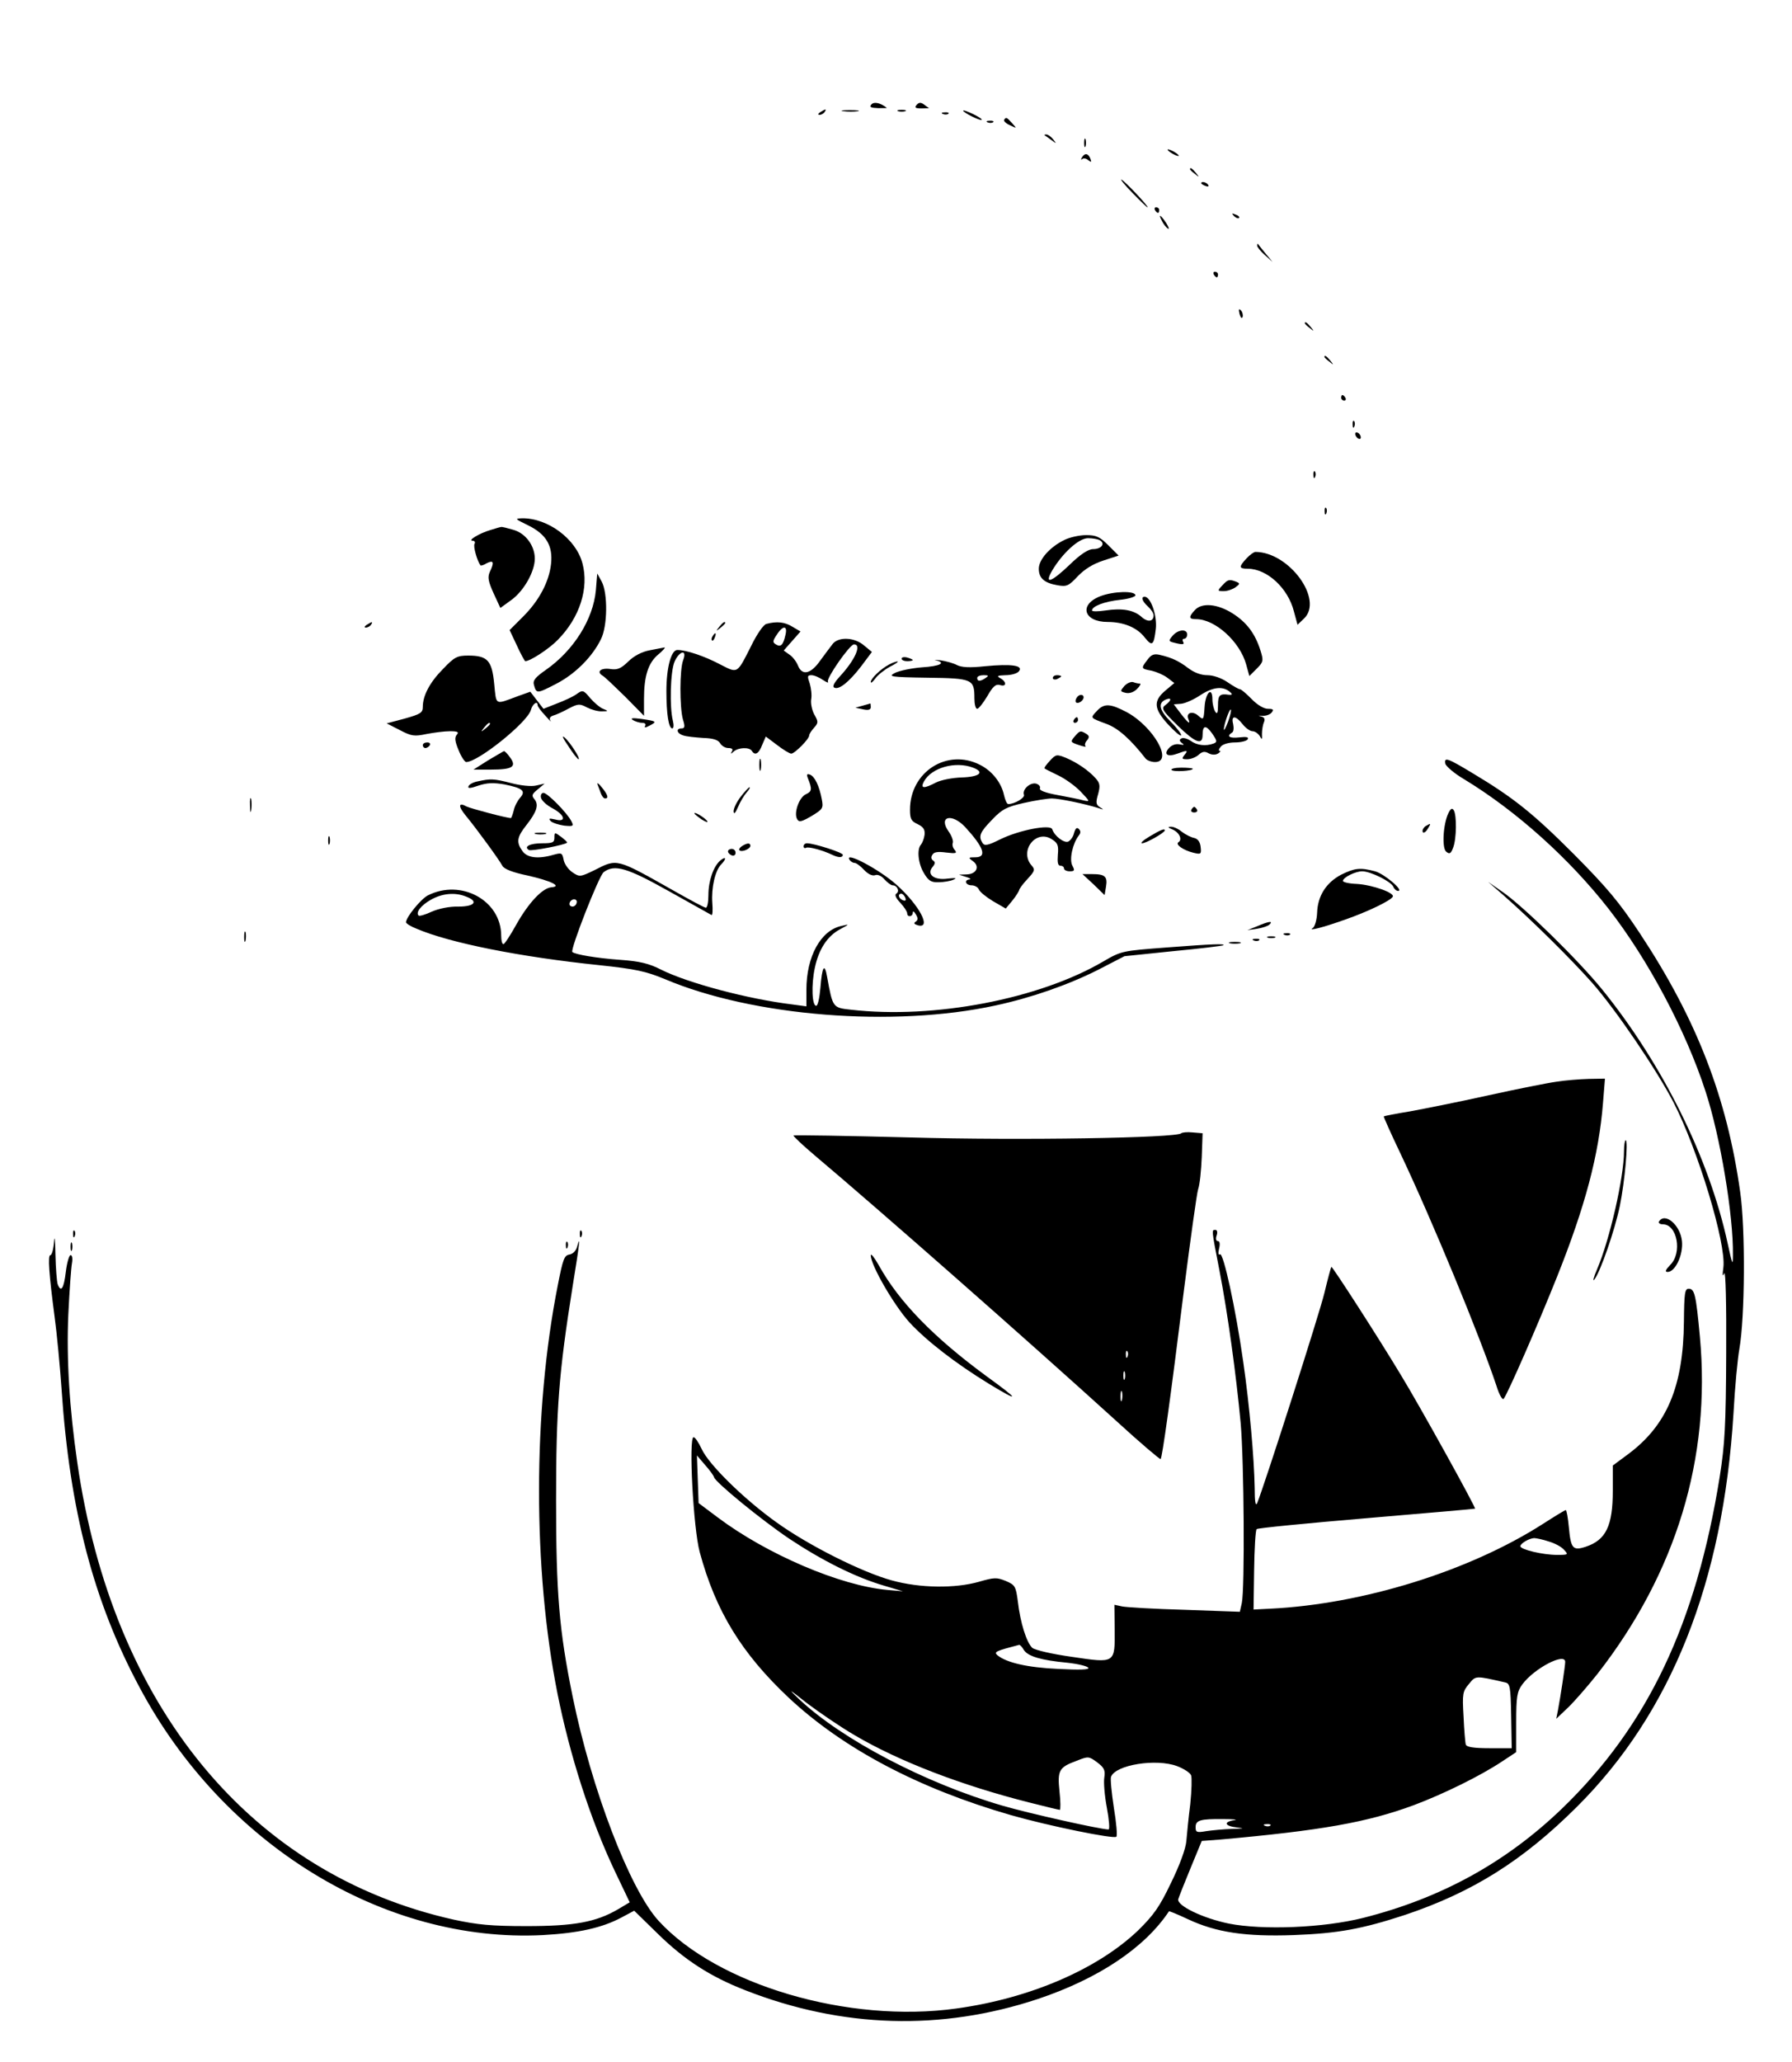 <?xml version="1.0" standalone="no"?>
<!DOCTYPE svg PUBLIC "-//W3C//DTD SVG 20010904//EN"
 "http://www.w3.org/TR/2001/REC-SVG-20010904/DTD/svg10.dtd">
<svg version="1.0" xmlns="http://www.w3.org/2000/svg"
 width="640pt" height="736pt" viewBox="0 0 640 736"
 preserveAspectRatio="xMidYMid meet">

<g transform="translate(0,736) scale(0.1,-0.1)"
fill="#000000" stroke="none">
<path d="M3112 6987 c-8 -9 -2 -12 24 -13 19 0 33 0 31 1 -22 18 -46 23 -55
12z"/>
<path d="M3274 6986 c-9 -10 -5 -13 17 -13 16 0 28 1 27 1 -2 1 -10 7 -18 13
-11 8 -18 8 -26 -1z"/>
<path d="M2930 6960 c-9 -6 -10 -10 -3 -10 6 0 15 5 18 10 8 12 4 12 -15 0z"/>
<path d="M3013 6963 c15 -2 37 -2 50 0 12 2 0 4 -28 4 -27 0 -38 -2 -22 -4z"/>
<path d="M3208 6963 c6 -2 18 -2 25 0 6 3 1 5 -13 5 -14 0 -19 -2 -12 -5z"/>
<path d="M3440 6965 c0 -7 61 -37 66 -33 2 3 -12 12 -31 21 -19 9 -35 15 -35
12z"/>
<path d="M3368 6953 c7 -3 16 -2 19 1 4 3 -2 6 -13 5 -11 0 -14 -3 -6 -6z"/>
<path d="M3586 6932 c-2 -4 7 -13 21 -19 25 -12 25 -12 8 7 -20 22 -22 23 -29
12z"/>
<path d="M3528 6923 c7 -3 16 -2 19 1 4 3 -2 6 -13 5 -11 0 -14 -3 -6 -6z"/>
<path d="M3731 6877 c2 -1 13 -9 24 -17 19 -14 19 -14 6 3 -7 9 -18 17 -24 17
-6 0 -8 -1 -6 -3z"/>
<path d="M3872 6850 c0 -14 2 -19 5 -12 2 6 2 18 0 25 -3 6 -5 1 -5 -13z"/>
<path d="M4170 6826 c0 -3 9 -10 20 -16 11 -6 20 -8 20 -6 0 3 -9 10 -20 16
-11 6 -20 8 -20 6z"/>
<path d="M3864 6798 c-4 -7 -4 -10 1 -6 4 4 14 3 22 -4 11 -8 12 -7 7 6 -7 19
-20 21 -30 4z"/>
<path d="M4250 6756 c0 -2 8 -10 18 -17 15 -13 16 -12 3 4 -13 16 -21 21 -21
13z"/>
<path d="M4045 6671 c27 -28 51 -51 53 -51 8 0 -82 95 -93 99 -5 2 12 -20 40
-48z"/>
<path d="M4290 6706 c0 -2 7 -7 16 -10 8 -3 12 -2 9 4 -6 10 -25 14 -25 6z"/>
<path d="M4125 6610 c3 -5 8 -10 11 -10 2 0 4 5 4 10 0 6 -5 10 -11 10 -5 0
-7 -4 -4 -10z"/>
<path d="M4407 6589 c7 -7 15 -10 18 -7 3 3 -2 9 -12 12 -14 6 -15 5 -6 -5z"/>
<path d="M4150 6571 c5 -11 15 -23 21 -27 6 -3 3 5 -6 20 -20 30 -30 35 -15 7z"/>
<path d="M4490 6483 c0 -5 12 -20 28 -34 l27 -24 -25 30 c-14 17 -26 32 -27
34 -2 2 -3 0 -3 -6z"/>
<path d="M4335 6380 c3 -5 8 -10 11 -10 2 0 4 5 4 10 0 6 -5 10 -11 10 -5 0
-7 -4 -4 -10z"/>
<path d="M4427 6239 c4 -13 8 -18 11 -10 2 7 -1 18 -6 23 -8 8 -9 4 -5 -13z"/>
<path d="M4660 6206 c0 -2 8 -10 18 -17 15 -13 16 -12 3 4 -13 16 -21 21 -21
13z"/>
<path d="M4730 6086 c0 -2 8 -10 18 -17 15 -13 16 -12 3 4 -13 16 -21 21 -21
13z"/>
<path d="M4790 5940 c0 -5 5 -10 11 -10 5 0 7 5 4 10 -3 6 -8 10 -11 10 -2 0
-4 -4 -4 -10z"/>
<path d="M4831 5844 c0 -11 3 -14 6 -6 3 7 2 16 -1 19 -3 4 -6 -2 -5 -13z"/>
<path d="M4840 5811 c0 -5 5 -13 10 -16 6 -3 10 -2 10 4 0 5 -4 13 -10 16 -5
3 -10 2 -10 -4z"/>
<path d="M4691 5664 c0 -11 3 -14 6 -6 3 7 2 16 -1 19 -3 4 -6 -2 -5 -13z"/>
<path d="M4731 5534 c0 -11 3 -14 6 -6 3 7 2 16 -1 19 -3 4 -6 -2 -5 -13z"/>
<path d="M1886 5485 c65 -32 89 -73 82 -138 -7 -64 -43 -131 -99 -187 l-49
-49 26 -55 c14 -31 28 -56 30 -56 18 0 86 45 116 76 79 80 112 185 88 274 -23
86 -123 161 -215 160 -28 -1 -26 -2 21 -25z"/>
<path d="M1751 5468 c-38 -11 -83 -38 -63 -38 7 0 10 -5 7 -11 -6 -8 9 -61 21
-77 1 -2 12 1 23 8 24 12 27 3 10 -32 -8 -19 -5 -34 14 -76 l24 -52 40 29 c44
32 83 101 83 147 0 46 -33 91 -77 103 -21 6 -40 11 -43 10 -3 0 -20 -5 -39
-11z"/>
<path d="M3802 5433 c-52 -25 -92 -70 -92 -103 0 -34 20 -51 67 -59 33 -6 40
-2 72 32 24 25 54 44 91 56 l55 18 -37 37 c-30 30 -43 36 -79 36 -24 0 -59 -8
-77 -17z m127 -2 c19 -12 4 -31 -25 -31 -17 0 -45 -18 -83 -55 -67 -64 -93
-73 -63 -21 37 62 94 114 127 115 17 0 36 -3 44 -8z"/>
<path d="M4452 5367 c-28 -30 -28 -37 4 -37 69 0 144 -69 165 -152 l13 -48 23
22 c71 67 -52 237 -173 238 -6 0 -20 -10 -32 -23z"/>
<path d="M2128 5252 c-10 -103 -79 -213 -177 -282 -39 -27 -49 -39 -44 -55 9
-32 11 -31 79 4 68 35 129 96 160 159 24 47 25 164 3 206 l-16 29 -5 -61z"/>
<path d="M4365 5270 c-18 -19 -17 -20 6 -20 13 0 32 7 42 14 16 12 16 14 1 20
-24 9 -29 8 -49 -14z"/>
<path d="M3930 5232 c-78 -30 -60 -92 26 -92 57 0 105 -20 132 -55 27 -34 33
-29 40 31 5 46 -18 114 -40 114 -14 0 -9 -16 12 -35 11 -10 20 -24 20 -31 0
-23 -21 -26 -43 -6 -28 25 -69 32 -129 23 -27 -4 -48 -4 -48 0 0 15 44 32 100
38 30 3 55 11 55 16 0 17 -78 15 -125 -3z"/>
<path d="M4267 5182 c-23 -25 -21 -32 5 -32 68 0 157 -81 179 -163 l11 -40 26
26 c24 24 25 29 14 64 -19 61 -49 101 -99 133 -55 35 -111 40 -136 12z"/>
<path d="M1310 5130 c-9 -6 -10 -10 -3 -10 6 0 15 5 18 10 8 12 4 12 -15 0z"/>
<path d="M2569 5123 c-13 -16 -12 -17 4 -4 9 7 17 15 17 17 0 8 -8 3 -21 -13z"/>
<path d="M2737 5133 c-10 -2 -34 -37 -53 -76 -53 -105 -48 -101 -113 -68 -55
29 -120 51 -152 51 -22 0 -39 -63 -39 -147 0 -81 8 -133 21 -133 5 0 6 12 2
28 -12 47 -9 175 6 210 17 39 46 46 31 6 -13 -32 -13 -169 -1 -212 8 -25 7
-32 -5 -32 -21 0 -17 -18 6 -25 11 -4 43 -7 71 -9 36 -1 54 -7 61 -19 5 -9 18
-17 29 -17 13 0 18 -4 13 -12 -6 -10 -4 -10 7 0 16 14 55 16 64 2 11 -18 25
-11 37 21 l13 30 40 -30 c22 -17 45 -31 51 -31 12 0 64 52 64 65 0 5 8 17 17
27 16 18 16 22 1 48 -8 15 -13 39 -11 53 3 15 0 40 -5 57 -9 26 -9 30 6 30 10
0 28 -8 41 -17 14 -9 21 -12 18 -6 -7 11 78 133 93 133 29 0 3 -57 -52 -116
-18 -20 -26 -34 -19 -38 16 -10 52 18 96 75 l39 52 -28 23 c-33 29 -89 32
-111 7 -8 -10 -28 -37 -45 -60 -34 -49 -65 -56 -80 -19 -5 13 -18 31 -30 39
l-21 15 30 34 30 34 -29 17 c-27 17 -56 20 -93 10z m68 -40 c-8 -36 -17 -44
-34 -33 -12 7 -12 12 3 34 22 35 40 34 31 -1z"/>
<path d="M4188 5091 c-15 -18 -15 -20 5 -25 31 -8 39 -7 32 4 -3 6 -1 10 4 10
6 0 11 7 11 15 0 21 -32 19 -52 -4z"/>
<path d="M2545 5089 c-4 -6 -5 -12 -2 -15 2 -3 7 2 10 11 7 17 1 20 -8 4z"/>
<path d="M2321 5039 c-28 -5 -57 -20 -77 -40 -26 -25 -39 -31 -64 -27 -33 5
-51 -9 -29 -23 8 -4 44 -39 82 -76 l67 -68 0 60 c0 82 15 129 51 159 17 14 27
26 22 25 -4 -1 -28 -5 -52 -10z"/>
<path d="M4098 5005 c-24 -31 -23 -32 15 -39 17 -4 43 -15 56 -25 l25 -19 -32
-27 c-44 -37 -41 -65 9 -120 23 -25 44 -43 47 -40 3 3 -13 25 -36 48 -43 43
-48 69 -16 81 19 7 18 -4 -3 -20 -17 -12 -13 -19 44 -75 63 -61 88 -70 88 -32
0 35 12 36 34 5 18 -26 19 -31 5 -36 -27 -10 -59 -7 -82 10 -12 8 -27 12 -33
8 -8 -4 -7 -9 2 -16 10 -7 8 -8 -8 -5 -13 3 -28 -2 -38 -13 -21 -23 -5 -33 30
-20 35 13 40 13 25 -5 -10 -13 -9 -15 10 -15 13 0 31 7 41 16 13 12 22 13 36
5 12 -6 25 -6 34 0 7 5 10 9 5 9 -5 0 -3 7 4 15 7 9 29 15 51 15 21 0 41 5 45
11 5 8 -4 10 -30 7 -35 -4 -47 4 -26 17 6 3 7 17 4 31 -8 31 9 31 34 -1 11
-14 27 -25 35 -25 9 0 20 -8 26 -17 8 -15 9 -13 8 7 0 14 3 33 7 42 5 11 2 18
-11 21 -11 3 -9 3 4 2 13 -1 28 4 34 11 9 11 7 14 -13 14 -14 0 -38 14 -58 35
-19 19 -37 35 -42 35 -4 0 -24 11 -44 25 -22 15 -51 25 -72 25 -22 0 -47 9
-68 25 -33 25 -59 38 -104 48 -19 4 -29 0 -42 -18z m297 -117 c7 -6 5 -9 -5
-8 -34 5 -40 -1 -40 -37 0 -28 -3 -34 -10 -23 -5 8 -10 28 -10 43 0 49 -25 25
-28 -27 -3 -46 -4 -47 -22 -31 -21 19 -45 11 -36 -11 9 -22 0 -16 -27 19 l-25
33 26 2 c14 1 46 15 71 32 45 29 81 32 106 8z m-9 -104 c-8 -21 -15 -34 -15
-28 -1 15 20 76 25 71 2 -2 -2 -21 -10 -43z"/>
<path d="M1583 4973 c-48 -48 -73 -96 -73 -136 0 -21 -8 -26 -65 -42 l-64 -17
47 -24 c42 -22 52 -23 95 -14 26 5 64 10 84 10 28 0 33 -3 24 -13 -8 -10 -6
-24 7 -55 9 -23 22 -42 27 -42 43 0 220 143 231 186 6 22 24 34 24 17 0 -5 13
-22 28 -38 15 -17 23 -25 18 -18 -5 9 -2 15 10 19 11 3 35 14 55 25 33 17 39
18 65 4 16 -8 40 -15 54 -14 23 0 24 1 4 9 -11 4 -32 22 -46 38 -24 29 -27 30
-48 15 -12 -9 -44 -24 -71 -34 l-48 -19 -24 31 -23 30 -45 -16 c-83 -31 -76
-34 -84 44 -8 84 -24 101 -93 101 -39 0 -49 -5 -89 -47z m167 -197 c0 -2 -8
-10 -17 -17 -16 -13 -17 -12 -4 4 13 16 21 21 21 13z"/>
<path d="M3220 5009 c0 -5 9 -9 20 -9 11 0 20 2 20 4 0 2 -9 6 -20 9 -11 3
-20 1 -20 -4z"/>
<path d="M3343 5003 c37 -9 14 -21 -51 -25 -37 -3 -80 -12 -96 -20 -25 -13
-17 -15 116 -17 161 -2 168 -5 168 -73 0 -21 4 -38 10 -38 5 0 21 20 36 45 20
35 30 44 45 40 24 -8 25 11 2 24 -15 8 -11 10 18 11 20 0 42 6 48 14 17 21
-27 27 -121 18 -55 -6 -84 -4 -100 4 -13 7 -39 14 -58 17 -19 2 -27 2 -17 0z
m177 -63 c-19 -13 -30 -13 -30 0 0 6 10 10 23 10 18 0 19 -2 7 -10z"/>
<path d="M3175 4988 c-30 -16 -65 -50 -65 -62 0 -6 7 0 16 12 8 12 32 31 52
42 20 10 33 19 27 19 -5 0 -19 -5 -30 -11z"/>
<path d="M3760 4940 c0 -5 7 -7 15 -4 8 4 15 8 15 10 0 2 -7 4 -15 4 -8 0 -15
-4 -15 -10z"/>
<path d="M4016 4912 c-16 -19 -16 -20 4 -25 14 -3 29 2 41 14 10 10 15 19 10
19 -5 0 -16 2 -23 5 -8 3 -22 -3 -32 -13z"/>
<path d="M3845 4869 c-4 -6 -5 -13 -2 -16 7 -7 27 6 27 18 0 12 -17 12 -25 -2z"/>
<path d="M3080 4841 l-25 -7 28 -6 c19 -4 27 -1 27 8 0 8 -1 14 -2 13 -2 -1
-14 -4 -28 -8z"/>
<path d="M3919 4824 c-26 -28 -28 -25 33 -48 41 -15 85 -54 139 -123 5 -7 21
-13 34 -13 66 0 -5 125 -99 177 -60 32 -82 33 -107 7z"/>
<path d="M2260 4790 c8 -5 23 -10 33 -10 11 0 15 -5 11 -11 -4 -7 1 -7 16 1
27 14 26 16 -30 24 -31 4 -40 3 -30 -4z"/>
<path d="M3835 4790 c-3 -5 -1 -10 4 -10 6 0 11 5 11 10 0 6 -2 10 -4 10 -3 0
-8 -4 -11 -10z"/>
<path d="M3838 4731 c-16 -19 -15 -20 14 -30 18 -6 29 -8 25 -5 -4 4 -2 14 5
21 9 11 9 17 -3 24 -20 12 -22 12 -41 -10z"/>
<path d="M2029 4698 c17 -27 34 -48 37 -48 9 0 -30 61 -50 78 -11 9 -5 -4 13
-30z"/>
<path d="M1510 4700 c0 -5 4 -10 9 -10 6 0 13 5 16 10 3 6 -1 10 -9 10 -9 0
-16 -4 -16 -10z"/>
<path d="M1743 4646 l-52 -33 62 0 c77 0 93 10 69 43 -9 13 -19 23 -22 23 -3
-1 -28 -16 -57 -33z"/>
<path d="M3750 4645 c-13 -14 -22 -26 -19 -28 2 -2 24 -13 49 -25 25 -12 61
-38 80 -58 33 -35 34 -36 10 -31 -13 4 -55 12 -92 19 -45 8 -67 17 -64 24 3 7
-4 14 -14 17 -21 5 -50 -21 -43 -40 4 -11 -34 -33 -56 -33 -5 0 -11 14 -15 31
-9 44 -42 87 -86 109 -117 60 -250 -25 -250 -160 0 -33 4 -41 28 -52 20 -10
26 -19 24 -38 -2 -14 -8 -29 -13 -35 -15 -16 -10 -68 11 -102 16 -27 26 -33
52 -32 18 0 42 4 53 9 14 6 8 7 -20 4 -49 -7 -77 15 -54 42 9 11 10 17 1 23
-6 4 -8 12 -2 20 5 10 20 12 49 8 35 -4 40 -3 31 9 -7 7 -10 19 -7 26 2 7 -4
25 -15 40 -38 54 11 67 59 16 67 -73 79 -108 36 -108 -25 0 -26 -1 -8 -14 25
-18 13 -46 -22 -47 l-28 -1 25 -8 c14 -4 19 -8 13 -9 -22 -2 -14 -21 7 -21 11
0 23 -7 26 -15 4 -9 26 -27 51 -42 l45 -26 24 29 c13 16 23 33 24 37 0 4 13
22 30 40 26 28 27 33 15 47 -47 52 15 132 72 94 21 -13 24 -22 21 -55 -2 -27
0 -39 9 -39 7 0 13 -4 13 -10 0 -5 9 -10 20 -10 18 0 19 3 10 20 -12 22 1 80
23 108 7 9 7 16 0 23 -7 7 -12 3 -17 -14 -3 -14 -13 -27 -21 -31 -15 -6 -49
20 -57 44 -6 19 -119 -3 -186 -36 -44 -22 -56 -24 -63 -13 -15 24 -10 38 34
83 36 38 52 46 114 60 40 9 85 16 100 16 26 0 122 -20 168 -35 17 -6 18 -5 3
4 -14 9 -15 17 -6 47 8 30 6 39 -9 56 -25 28 -66 56 -106 73 -33 13 -36 13
-57 -10z m-275 -25 c43 -16 24 -33 -40 -35 -34 -1 -74 -9 -92 -18 -44 -23 -57
-22 -43 4 27 49 112 73 175 49z"/>
<path d="M2712 4630 c0 -19 2 -27 5 -17 2 9 2 25 0 35 -3 9 -5 1 -5 -18z"/>
<path d="M5162 4634 c2 -9 32 -35 68 -56 186 -113 375 -283 515 -462 141 -181
276 -435 346 -651 53 -161 100 -445 98 -584 0 -41 -2 -37 -19 42 -66 303 -231
637 -447 904 -84 104 -285 301 -359 351 l-49 34 55 -48 c98 -86 241 -227 318
-314 84 -96 227 -306 289 -425 88 -171 188 -503 178 -588 -4 -29 -3 -36 3 -22
5 11 8 -108 7 -285 -1 -258 -5 -326 -23 -440 -84 -526 -258 -891 -564 -1186
-201 -193 -433 -320 -711 -390 -140 -35 -356 -44 -478 -20 -93 19 -186 64
-181 87 2 7 22 58 44 111 l40 97 66 5 c358 32 525 61 692 123 104 39 237 104
315 156 l50 33 0 106 c0 93 3 110 22 136 42 57 153 115 153 80 0 -14 -17 -126
-26 -173 l-6 -30 42 40 c23 22 70 76 105 120 281 360 406 770 366 1204 -14
151 -19 171 -40 171 -14 0 -16 -16 -17 -117 -2 -232 -61 -371 -200 -474 l-54
-40 0 -89 c0 -126 -24 -177 -97 -201 -46 -15 -53 -6 -60 70 -3 33 -8 61 -11
61 -3 0 -39 -22 -81 -49 -264 -169 -644 -287 -975 -303 l-59 -3 2 140 c1 77 5
143 9 147 4 4 180 21 392 39 212 18 386 33 388 34 4 3 -198 368 -266 479 -80
133 -244 387 -247 384 -2 -2 -13 -43 -25 -93 -18 -75 -214 -686 -240 -750 -6
-13 -9 5 -9 55 -2 105 -18 291 -41 450 -27 190 -71 391 -83 383 -6 -4 -7 4 -3
21 4 16 2 26 -4 26 -7 0 -9 8 -5 20 4 11 2 20 -4 20 -14 0 -15 5 14 -144 30
-155 60 -374 76 -546 12 -135 15 -591 4 -642 l-7 -31 -197 7 c-108 3 -208 9
-223 12 l-28 6 1 -87 c1 -123 3 -122 -152 -99 -72 10 -131 24 -142 32 -20 18
-43 88 -52 167 -7 53 -10 58 -43 72 -32 13 -41 13 -96 -3 -85 -24 -210 -23
-311 5 -106 29 -298 125 -413 208 -116 83 -241 206 -266 261 -11 23 -23 42
-29 42 -18 0 -1 -326 22 -410 57 -211 150 -362 318 -520 195 -182 464 -324
794 -419 133 -38 367 -86 376 -77 4 3 0 50 -9 104 -8 53 -13 103 -10 110 16
43 162 66 236 38 24 -9 47 -24 50 -33 3 -8 2 -54 -3 -102 -6 -47 -12 -107 -14
-132 -2 -27 -24 -87 -55 -150 -41 -86 -62 -115 -118 -170 -145 -138 -386 -242
-648 -278 -386 -54 -854 84 -1064 313 -103 113 -240 471 -307 801 -48 235 -59
367 -59 700 0 329 10 455 59 763 25 153 29 189 16 142 -4 -15 -15 -26 -28 -28
-18 -3 -23 -18 -41 -110 -89 -449 -89 -1015 -1 -1457 44 -220 117 -448 204
-632 l54 -113 -42 -25 c-79 -46 -157 -60 -327 -60 -125 0 -175 5 -259 23 -726
162 -1219 760 -1345 1632 -28 193 -39 370 -32 528 4 85 10 167 13 183 3 17 1
29 -5 29 -5 0 -13 -27 -17 -60 -7 -59 -17 -75 -29 -44 -3 9 -7 57 -8 107 -1
52 -3 71 -5 45 -2 -27 -8 -48 -13 -48 -10 0 -5 -68 15 -220 8 -58 19 -175 25
-260 29 -430 114 -756 278 -1062 299 -562 873 -914 1441 -885 127 7 212 26
281 63 l45 24 85 -83 c94 -92 186 -152 312 -201 345 -135 699 -146 1045 -31
215 72 381 182 468 313 1 1 31 -11 67 -28 102 -48 207 -63 378 -57 160 6 245
22 398 72 241 81 420 193 613 385 337 335 523 801 560 1405 5 94 15 197 21
230 20 113 22 428 3 560 -47 336 -155 616 -358 923 -74 112 -117 163 -236 283
-147 147 -216 202 -363 290 -88 53 -101 58 -96 33z m-2612 -2546 c0 -15 170
-154 270 -221 116 -77 235 -137 338 -167 l67 -20 -56 5 c-168 15 -430 127
-606 259 l-68 51 -3 85 -3 85 30 -35 c17 -19 30 -38 31 -42z m2981 -230 c21
-6 46 -19 55 -30 16 -17 15 -18 -25 -18 -50 0 -131 19 -131 31 0 10 31 28 49
29 7 0 31 -5 52 -12z m-1874 -388 c15 -22 60 -36 156 -45 37 -4 70 -12 74 -18
4 -7 -31 -8 -108 -4 -109 5 -184 22 -217 49 -13 12 -6 15 78 37 3 0 11 -8 17
-19z m1718 -115 c18 -4 20 -13 22 -120 l2 -115 -80 0 c-55 0 -81 4 -84 13 -2
6 -6 52 -8 100 -5 82 -3 90 19 116 25 31 23 30 129 6z m-2322 -189 c158 -93
382 -179 624 -240 56 -14 104 -26 108 -26 3 0 3 29 -1 65 -8 76 -2 87 61 110
42 17 44 16 73 -5 25 -19 30 -28 26 -54 -3 -17 1 -66 9 -108 8 -43 11 -78 6
-78 -28 0 -283 57 -379 85 -275 80 -573 236 -726 380 -42 40 -38 38 29 -15 44
-33 120 -85 170 -114z m1355 -303 c-40 -6 -34 -21 10 -26 29 -3 25 -4 -18 -5
-30 -1 -72 -5 -92 -8 -34 -6 -38 -4 -38 14 0 25 16 30 100 29 36 0 53 -2 38
-4z m129 -19 c-3 -3 -12 -4 -19 -1 -8 3 -5 6 6 6 11 1 17 -2 13 -5z"/>
<path d="M4184 4612 c5 -8 76 -4 76 4 0 2 -18 4 -41 4 -22 0 -38 -4 -35 -8z"/>
<path d="M2885 4583 c16 -40 15 -48 -7 -58 -24 -11 -44 -67 -31 -89 7 -12 16
-9 51 11 41 25 43 28 37 60 -9 48 -25 81 -42 88 -11 4 -13 1 -8 -12z"/>
<path d="M1706 4571 c-16 -3 -31 -11 -33 -18 -3 -8 8 -7 36 3 31 10 53 11 93
4 64 -13 77 -23 56 -47 -9 -10 -20 -30 -23 -45 -4 -16 -9 -28 -10 -28 -16 0
-143 34 -158 41 -30 17 -32 2 -3 -33 38 -46 119 -157 130 -178 6 -12 37 -24
90 -35 84 -19 125 -39 85 -42 -32 -3 -81 -55 -125 -133 -21 -38 -42 -70 -46
-70 -5 0 -8 14 -8 30 0 126 -143 204 -262 144 -25 -13 -78 -78 -78 -96 0 -4
17 -15 38 -23 119 -51 372 -101 652 -130 132 -14 167 -22 235 -50 314 -133
816 -173 1180 -94 130 28 261 74 368 128 l93 48 174 18 c96 9 177 19 179 21 7
6 -34 5 -204 -8 -157 -12 -160 -12 -225 -50 -229 -134 -604 -206 -901 -172
-65 7 -65 7 -85 117 -9 52 -18 38 -24 -39 -3 -35 -9 -64 -15 -64 -15 0 -18 74
-5 135 14 67 45 114 90 138 35 19 35 19 5 12 -74 -16 -125 -109 -125 -228 l0
-59 -52 7 c-156 19 -371 76 -467 124 -43 22 -76 30 -146 35 -84 6 -161 19
-171 28 -8 9 95 272 112 285 39 29 83 16 233 -68 80 -45 149 -83 152 -85 4 -2
5 18 3 43 -4 54 10 115 31 137 20 20 19 32 -2 15 -25 -21 -43 -73 -43 -124 0
-25 -4 -45 -9 -45 -5 0 -57 28 -117 62 -204 115 -199 114 -281 72 -50 -24 -53
-25 -78 -8 -14 9 -29 29 -32 45 -5 25 -7 26 -36 18 -55 -16 -94 -11 -111 13
-23 32 -20 50 14 93 37 47 45 72 29 92 -11 13 -10 18 11 35 l25 21 -31 -7
c-17 -4 -55 0 -89 9 -62 16 -73 16 -119 6z m-42 -411 c46 -17 32 -36 -27 -36
-31 1 -70 -7 -95 -18 -23 -11 -45 -17 -47 -14 -11 11 8 36 43 56 40 23 86 28
126 12z m396 -18 c0 -13 -12 -22 -22 -16 -10 6 -1 24 13 24 5 0 9 -4 9 -8z"/>
<path d="M2134 4560 c3 -8 9 -23 12 -32 4 -10 10 -18 15 -18 14 0 10 13 -12
40 -11 14 -18 18 -15 10z"/>
<path d="M2646 4517 c-15 -19 -26 -42 -26 -53 1 -12 6 -7 16 16 8 19 22 42 31
52 9 10 13 18 10 18 -3 0 -17 -15 -31 -33z"/>
<path d="M1932 4513 c2 -10 20 -27 41 -38 45 -24 51 -51 10 -40 -22 5 -25 4
-16 -6 6 -6 28 -13 48 -16 33 -3 35 -2 25 17 -16 30 -85 100 -99 100 -7 0 -11
-8 -9 -17z"/>
<path d="M893 4485 c0 -22 2 -30 4 -17 2 12 2 30 0 40 -3 9 -5 -1 -4 -23z"/>
<path d="M4255 4470 c-3 -5 1 -10 10 -10 9 0 13 5 10 10 -3 6 -8 10 -10 10 -2
0 -7 -4 -10 -10z"/>
<path d="M5173 4458 c-19 -39 -24 -125 -8 -138 12 -10 17 -7 25 15 12 31 13
115 2 133 -6 9 -11 6 -19 -10z"/>
<path d="M2480 4457 c0 -3 12 -12 26 -22 15 -9 23 -12 20 -6 -7 11 -46 35 -46
28z"/>
<path d="M5091 4411 c-7 -5 -12 -14 -10 -20 2 -6 10 -2 17 9 14 22 13 23 -7
11z"/>
<path d="M4186 4400 c25 -10 38 -36 23 -46 -13 -8 17 -29 54 -38 26 -6 28 -5
25 21 -2 18 -10 29 -23 32 -11 2 -31 12 -44 22 -13 11 -31 19 -40 18 -11 0
-10 -3 5 -9z"/>
<path d="M4105 4374 c-22 -13 -34 -24 -26 -24 14 0 81 38 81 46 0 8 -15 2 -55
-22z"/>
<path d="M1913 4383 c9 -2 25 -2 35 0 9 3 1 5 -18 5 -19 0 -27 -2 -17 -5z"/>
<path d="M1980 4370 c0 -17 -6 -20 -44 -20 -43 0 -67 -12 -47 -24 8 -5 128 18
136 26 2 2 -8 11 -21 21 -23 17 -24 17 -24 -3z"/>
<path d="M1172 4360 c0 -14 2 -19 5 -12 2 6 2 18 0 25 -3 6 -5 1 -5 -13z"/>
<path d="M2650 4340 c-8 -5 -12 -12 -9 -15 8 -8 39 5 39 16 0 11 -11 11 -30
-1z"/>
<path d="M2870 4339 c0 -5 4 -8 9 -5 8 5 60 -9 93 -25 23 -11 38 -11 38 0 0 8
-103 41 -128 41 -7 0 -12 -5 -12 -11z"/>
<path d="M2600 4321 c0 -5 6 -11 13 -14 8 -3 14 1 14 9 0 8 -6 14 -14 14 -7 0
-13 -4 -13 -9z"/>
<path d="M3034 4291 c4 -6 12 -11 18 -11 6 0 21 -11 34 -25 14 -15 29 -22 39
-19 9 4 23 -2 34 -15 10 -11 23 -21 29 -21 16 0 26 -21 14 -29 -8 -4 -3 -16
13 -33 14 -15 25 -32 25 -38 0 -15 20 -13 20 3 0 6 5 4 11 -7 8 -13 8 -20 -1
-26 -8 -5 -5 -9 9 -13 49 -12 4 72 -76 144 -61 55 -189 123 -169 90z m199
-135 c4 -10 1 -13 -9 -9 -15 6 -19 23 -5 23 5 0 11 -7 14 -14z"/>
<path d="M4790 4238 c-53 -28 -84 -75 -86 -136 -1 -25 -8 -49 -15 -54 -21 -13
35 1 116 30 78 27 161 67 169 81 9 14 -74 43 -129 46 -27 1 -49 6 -49 11 2 13
45 34 69 34 30 0 104 -37 111 -55 3 -8 11 -15 17 -15 23 0 -49 61 -82 70 -53
14 -72 12 -121 -12z"/>
<path d="M3906 4203 l39 -38 5 30 c6 36 -3 45 -49 45 l-35 0 40 -37z"/>
<path d="M4490 4054 l-35 -14 35 5 c19 3 39 10 44 15 14 14 -2 12 -44 -6z"/>
<path d="M872 4015 c0 -16 2 -22 5 -12 2 9 2 23 0 30 -3 6 -5 -1 -5 -18z"/>
<path d="M4588 4023 c7 -3 16 -2 19 1 4 3 -2 6 -13 5 -11 0 -14 -3 -6 -6z"/>
<path d="M4528 4013 c6 -2 18 -2 25 0 6 3 1 5 -13 5 -14 0 -19 -2 -12 -5z"/>
<path d="M4478 4003 c7 -3 16 -2 19 1 4 3 -2 6 -13 5 -11 0 -14 -3 -6 -6z"/>
<path d="M4393 3993 c9 -2 25 -2 35 0 9 3 1 5 -18 5 -19 0 -27 -2 -17 -5z"/>
<path d="M5559 3499 c-30 -4 -141 -26 -245 -49 -104 -23 -229 -48 -279 -57
-49 -8 -91 -16 -93 -18 -1 -1 25 -60 59 -131 117 -247 285 -655 344 -832 9
-30 21 -50 25 -45 12 12 124 268 191 436 101 253 149 434 164 620 l7 87 -58
-1 c-33 -1 -84 -5 -115 -10z"/>
<path d="M4219 3315 c-17 -17 -579 -26 -968 -15 -227 6 -415 9 -417 7 -2 -2
33 -35 78 -73 222 -187 759 -659 1076 -947 84 -77 155 -137 157 -135 6 6 34
207 84 608 23 179 45 339 50 355 6 17 11 68 13 115 l3 85 -36 3 c-19 2 -37 0
-40 -3z m-192 -797 c-3 -8 -6 -5 -6 6 -1 11 2 17 5 13 3 -3 4 -12 1 -19z m-10
-80 c-3 -7 -5 -2 -5 12 0 14 2 19 5 13 2 -7 2 -19 0 -25z m-10 -75 c-3 -10 -5
-4 -5 12 0 17 2 24 5 18 2 -7 2 -21 0 -30z"/>
<path d="M5800 3251 c0 -93 -51 -316 -96 -421 -13 -30 -17 -47 -9 -36 21 28
72 174 90 261 18 88 31 235 21 235 -3 0 -6 -17 -6 -39z"/>
<path d="M5925 3000 c-3 -5 3 -10 14 -10 51 0 70 -102 26 -145 -17 -18 -20
-25 -9 -25 27 0 56 61 51 110 -6 58 -61 104 -82 70z"/>
<path d="M261 2954 c0 -11 3 -14 6 -6 3 7 2 16 -1 19 -3 4 -6 -2 -5 -13z"/>
<path d="M2071 2954 c0 -11 3 -14 6 -6 3 7 2 16 -1 19 -3 4 -6 -2 -5 -13z"/>
<path d="M252 2910 c0 -14 2 -19 5 -12 2 6 2 18 0 25 -3 6 -5 1 -5 -13z"/>
<path d="M2021 2914 c0 -11 3 -14 6 -6 3 7 2 16 -1 19 -3 4 -6 -2 -5 -13z"/>
<path d="M3110 2879 c0 -35 82 -177 138 -239 61 -66 164 -146 285 -220 112
-68 109 -58 -10 28 -188 138 -312 265 -384 395 -16 28 -29 45 -29 36z"/>
</g>
</svg>

